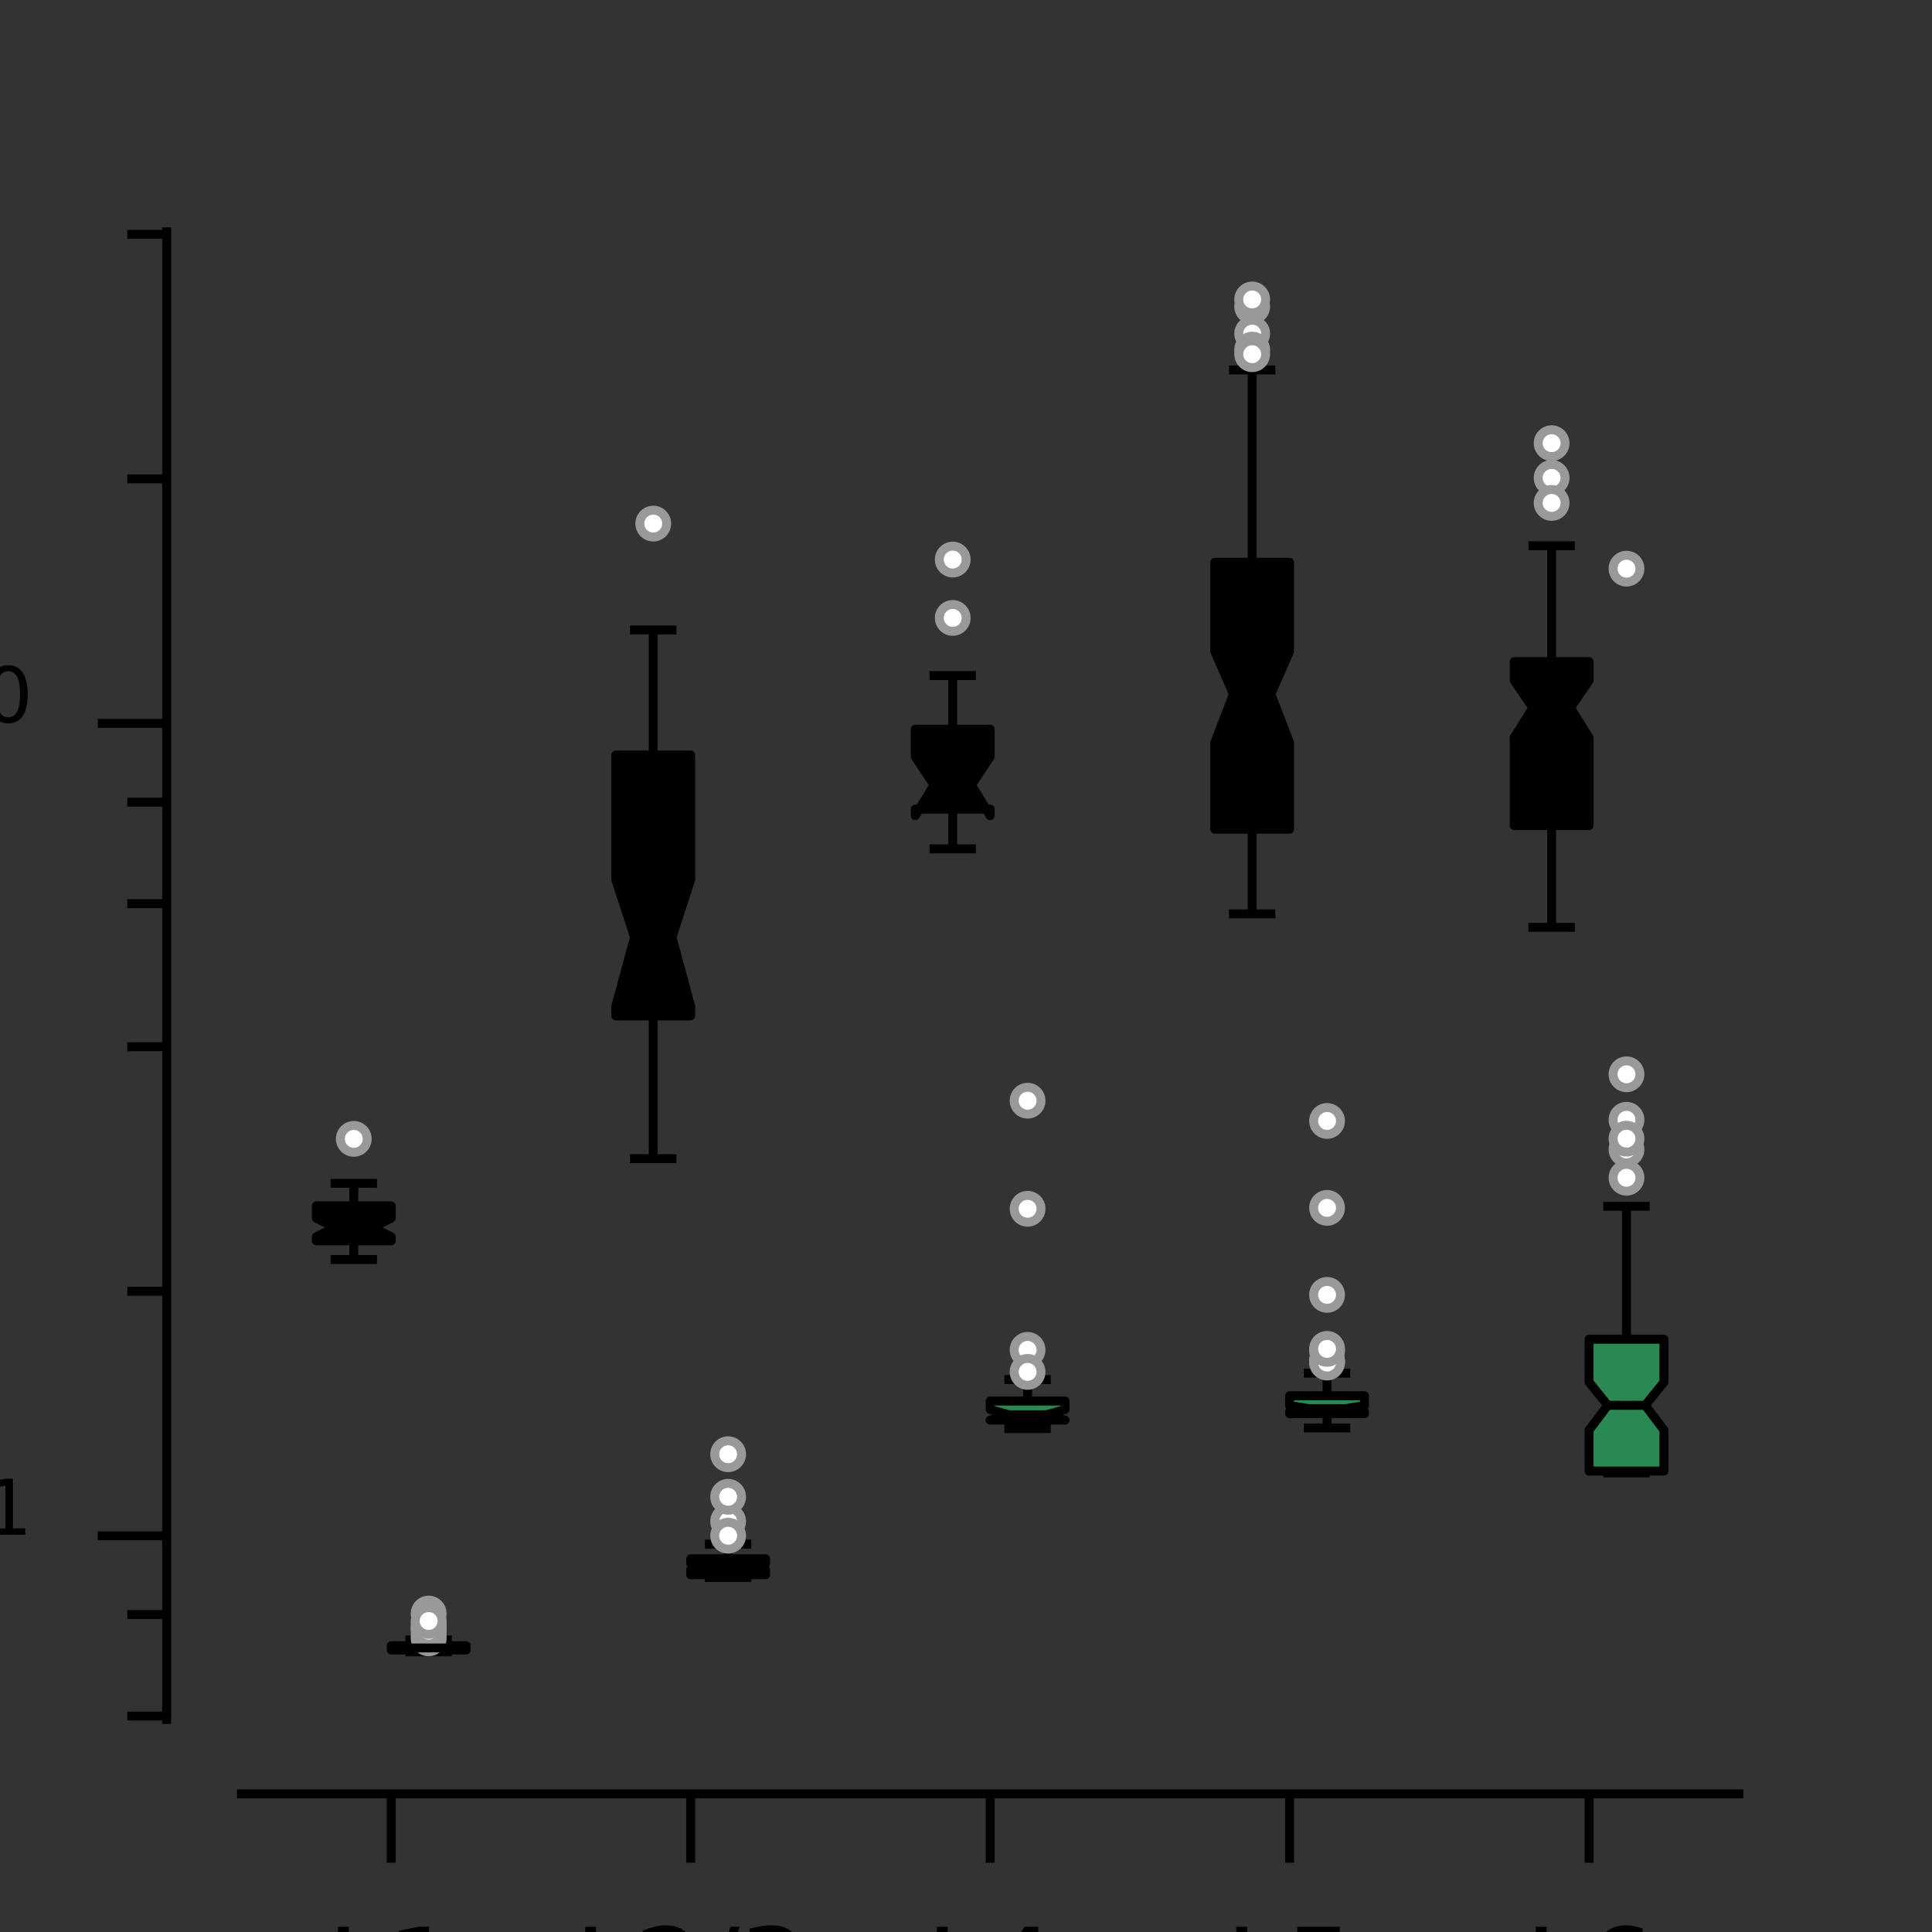 <?xml version="1.0" encoding="utf-8" standalone="no"?>
<!DOCTYPE svg PUBLIC "-//W3C//DTD SVG 1.1//EN"
  "http://www.w3.org/Graphics/SVG/1.1/DTD/svg11.dtd">
<svg xmlns:xlink="http://www.w3.org/1999/xlink" width="108pt" height="108pt" viewBox="0 0 108 108" xmlns="http://www.w3.org/2000/svg" version="1.1">
 <rect x="0" y="0" width="108" height="108" fill="#333333" stroke="none"/>
 <defs>
  <style type="text/css">*{stroke-linejoin: round; stroke-linecap: butt}</style>
 </defs>
 <g id="figure_1">
  <g id="patch_1">
   <path d="M 0 108 
L 108 108 
L 108 0 
L 0 0 
L 0 108 
z
" style="fill: none"/>
  </g>
  <g id="axes_1">
   <g id="patch_2">
    <path d="M 13.5 96.12 
L 97.2 96.12 
L 97.2 12.96 
L 13.5 12.96 
L 13.5 96.12 
z
" style="fill: none"/>
   </g>
   <g id="patch_3">
    <path d="M 21.87 45454.135 
L 21.87 45454.135 
L 21.87 45454.135 
L 21.87 45454.135 
z
" clip-path="url(#p799047a838)" style="stroke: #000000; stroke-width: 0.5; stroke-linejoin: miter"/>
   </g>
   <g id="patch_4">
    <path d="M 21.87 45454.135 
L 21.87 45454.135 
L 21.87 45454.135 
L 21.87 45454.135 
z
" clip-path="url(#p799047a838)" style="fill: #2a8852; stroke: #000000; stroke-width: 0.5; stroke-linejoin: miter"/>
   </g>
   <g id="matplotlib.axis_1">
    <g id="xtick_1">
     <g id="line2d_1">
      <defs>
       <path id="mdffbaaf519" d="M 0 0 
L 0 3.85 
" style="stroke: #000000; stroke-width: 0.5"/>
      </defs>
      <g>
       <use xlink:href="#mdffbaaf519" x="21.87" y="100.278" style="stroke: #000000; stroke-width: 0.5"/>
      </g>
     </g>
     <g id="text_1">
      <!-- L1 -->
      <g transform="translate(18.29 112.187) scale(0.06 -0.06)">
       <defs>
        <path id="DejaVuSans-4c" d="M 628 4666 
L 1259 4666 
L 1259 531 
L 3531 531 
L 3531 0 
L 628 0 
L 628 4666 
z
" transform="scale(0.016)"/>
        <path id="DejaVuSans-31" d="M 794 531 
L 1825 531 
L 1825 4091 
L 703 3866 
L 703 4441 
L 1819 4666 
L 2450 4666 
L 2450 531 
L 3481 531 
L 3481 0 
L 794 0 
L 794 531 
z
" transform="scale(0.016)"/>
       </defs>
       <use xlink:href="#DejaVuSans-4c"/>
       <use xlink:href="#DejaVuSans-31" x="55.713"/>
      </g>
     </g>
    </g>
    <g id="xtick_2">
     <g id="line2d_2">
      <g>
       <use xlink:href="#mdffbaaf519" x="38.61" y="100.278" style="stroke: #000000; stroke-width: 0.5"/>
      </g>
     </g>
     <g id="text_2">
      <!-- L2/3 -->
      <g transform="translate(32.11 112.187) scale(0.06 -0.06)">
       <defs>
        <path id="DejaVuSans-32" d="M 1228 531 
L 3431 531 
L 3431 0 
L 469 0 
L 469 531 
Q 828 903 1448 1529 
Q 2069 2156 2228 2338 
Q 2531 2678 2651 2914 
Q 2772 3150 2772 3378 
Q 2772 3750 2511 3984 
Q 2250 4219 1831 4219 
Q 1534 4219 1204 4116 
Q 875 4013 500 3803 
L 500 4441 
Q 881 4594 1212 4672 
Q 1544 4750 1819 4750 
Q 2544 4750 2975 4387 
Q 3406 4025 3406 3419 
Q 3406 3131 3298 2873 
Q 3191 2616 2906 2266 
Q 2828 2175 2409 1742 
Q 1991 1309 1228 531 
z
" transform="scale(0.016)"/>
        <path id="DejaVuSans-2f" d="M 1625 4666 
L 2156 4666 
L 531 -594 
L 0 -594 
L 1625 4666 
z
" transform="scale(0.016)"/>
        <path id="DejaVuSans-33" d="M 2597 2516 
Q 3050 2419 3304 2112 
Q 3559 1806 3559 1356 
Q 3559 666 3084 287 
Q 2609 -91 1734 -91 
Q 1441 -91 1130 -33 
Q 819 25 488 141 
L 488 750 
Q 750 597 1062 519 
Q 1375 441 1716 441 
Q 2309 441 2620 675 
Q 2931 909 2931 1356 
Q 2931 1769 2642 2001 
Q 2353 2234 1838 2234 
L 1294 2234 
L 1294 2753 
L 1863 2753 
Q 2328 2753 2575 2939 
Q 2822 3125 2822 3475 
Q 2822 3834 2567 4026 
Q 2313 4219 1838 4219 
Q 1578 4219 1281 4162 
Q 984 4106 628 3988 
L 628 4550 
Q 988 4650 1302 4700 
Q 1616 4750 1894 4750 
Q 2613 4750 3031 4423 
Q 3450 4097 3450 3541 
Q 3450 3153 3228 2886 
Q 3006 2619 2597 2516 
z
" transform="scale(0.016)"/>
       </defs>
       <use xlink:href="#DejaVuSans-4c"/>
       <use xlink:href="#DejaVuSans-32" x="55.713"/>
       <use xlink:href="#DejaVuSans-2f" x="119.336"/>
       <use xlink:href="#DejaVuSans-33" x="153.027"/>
      </g>
     </g>
    </g>
    <g id="xtick_3">
     <g id="line2d_3">
      <g>
       <use xlink:href="#mdffbaaf519" x="55.35" y="100.278" style="stroke: #000000; stroke-width: 0.5"/>
      </g>
     </g>
     <g id="text_3">
      <!-- L4 -->
      <g transform="translate(51.77 112.187) scale(0.06 -0.06)">
       <defs>
        <path id="DejaVuSans-34" d="M 2419 4116 
L 825 1625 
L 2419 1625 
L 2419 4116 
z
M 2253 4666 
L 3047 4666 
L 3047 1625 
L 3713 1625 
L 3713 1100 
L 3047 1100 
L 3047 0 
L 2419 0 
L 2419 1100 
L 313 1100 
L 313 1709 
L 2253 4666 
z
" transform="scale(0.016)"/>
       </defs>
       <use xlink:href="#DejaVuSans-4c"/>
       <use xlink:href="#DejaVuSans-34" x="55.713"/>
      </g>
     </g>
    </g>
    <g id="xtick_4">
     <g id="line2d_4">
      <g>
       <use xlink:href="#mdffbaaf519" x="72.09" y="100.278" style="stroke: #000000; stroke-width: 0.5"/>
      </g>
     </g>
     <g id="text_4">
      <!-- L5 -->
      <g transform="translate(68.51 112.187) scale(0.06 -0.06)">
       <defs>
        <path id="DejaVuSans-35" d="M 691 4666 
L 3169 4666 
L 3169 4134 
L 1269 4134 
L 1269 2991 
Q 1406 3038 1543 3061 
Q 1681 3084 1819 3084 
Q 2600 3084 3056 2656 
Q 3513 2228 3513 1497 
Q 3513 744 3044 326 
Q 2575 -91 1722 -91 
Q 1428 -91 1123 -41 
Q 819 9 494 109 
L 494 744 
Q 775 591 1075 516 
Q 1375 441 1709 441 
Q 2250 441 2565 725 
Q 2881 1009 2881 1497 
Q 2881 1984 2565 2268 
Q 2250 2553 1709 2553 
Q 1456 2553 1204 2497 
Q 953 2441 691 2322 
L 691 4666 
z
" transform="scale(0.016)"/>
       </defs>
       <use xlink:href="#DejaVuSans-4c"/>
       <use xlink:href="#DejaVuSans-35" x="55.713"/>
      </g>
     </g>
    </g>
    <g id="xtick_5">
     <g id="line2d_5">
      <g>
       <use xlink:href="#mdffbaaf519" x="88.83" y="100.278" style="stroke: #000000; stroke-width: 0.5"/>
      </g>
     </g>
     <g id="text_5">
      <!-- L6 -->
      <g transform="translate(85.25 112.187) scale(0.06 -0.06)">
       <defs>
        <path id="DejaVuSans-36" d="M 2113 2584 
Q 1688 2584 1439 2293 
Q 1191 2003 1191 1497 
Q 1191 994 1439 701 
Q 1688 409 2113 409 
Q 2538 409 2786 701 
Q 3034 994 3034 1497 
Q 3034 2003 2786 2293 
Q 2538 2584 2113 2584 
z
M 3366 4563 
L 3366 3988 
Q 3128 4100 2886 4159 
Q 2644 4219 2406 4219 
Q 1781 4219 1451 3797 
Q 1122 3375 1075 2522 
Q 1259 2794 1537 2939 
Q 1816 3084 2150 3084 
Q 2853 3084 3261 2657 
Q 3669 2231 3669 1497 
Q 3669 778 3244 343 
Q 2819 -91 2113 -91 
Q 1303 -91 875 529 
Q 447 1150 447 2328 
Q 447 3434 972 4092 
Q 1497 4750 2381 4750 
Q 2619 4750 2861 4703 
Q 3103 4656 3366 4563 
z
" transform="scale(0.016)"/>
       </defs>
       <use xlink:href="#DejaVuSans-4c"/>
       <use xlink:href="#DejaVuSans-36" x="55.713"/>
      </g>
     </g>
    </g>
    <g id="text_6">
     <!-- Layer -->
     <g transform="translate(46.985 121.994) scale(0.06 -0.06)">
      <defs>
       <path id="DejaVuSans-61" d="M 2194 1759 
Q 1497 1759 1228 1600 
Q 959 1441 959 1056 
Q 959 750 1161 570 
Q 1363 391 1709 391 
Q 2188 391 2477 730 
Q 2766 1069 2766 1631 
L 2766 1759 
L 2194 1759 
z
M 3341 1997 
L 3341 0 
L 2766 0 
L 2766 531 
Q 2569 213 2275 61 
Q 1981 -91 1556 -91 
Q 1019 -91 701 211 
Q 384 513 384 1019 
Q 384 1609 779 1909 
Q 1175 2209 1959 2209 
L 2766 2209 
L 2766 2266 
Q 2766 2663 2505 2880 
Q 2244 3097 1772 3097 
Q 1472 3097 1187 3025 
Q 903 2953 641 2809 
L 641 3341 
Q 956 3463 1253 3523 
Q 1550 3584 1831 3584 
Q 2591 3584 2966 3190 
Q 3341 2797 3341 1997 
z
" transform="scale(0.016)"/>
       <path id="DejaVuSans-79" d="M 2059 -325 
Q 1816 -950 1584 -1140 
Q 1353 -1331 966 -1331 
L 506 -1331 
L 506 -850 
L 844 -850 
Q 1081 -850 1212 -737 
Q 1344 -625 1503 -206 
L 1606 56 
L 191 3500 
L 800 3500 
L 1894 763 
L 2988 3500 
L 3597 3500 
L 2059 -325 
z
" transform="scale(0.016)"/>
       <path id="DejaVuSans-65" d="M 3597 1894 
L 3597 1613 
L 953 1613 
Q 991 1019 1311 708 
Q 1631 397 2203 397 
Q 2534 397 2845 478 
Q 3156 559 3463 722 
L 3463 178 
Q 3153 47 2828 -22 
Q 2503 -91 2169 -91 
Q 1331 -91 842 396 
Q 353 884 353 1716 
Q 353 2575 817 3079 
Q 1281 3584 2069 3584 
Q 2775 3584 3186 3129 
Q 3597 2675 3597 1894 
z
M 3022 2063 
Q 3016 2534 2758 2815 
Q 2500 3097 2075 3097 
Q 1594 3097 1305 2825 
Q 1016 2553 972 2059 
L 3022 2063 
z
" transform="scale(0.016)"/>
       <path id="DejaVuSans-72" d="M 2631 2963 
Q 2534 3019 2420 3045 
Q 2306 3072 2169 3072 
Q 1681 3072 1420 2755 
Q 1159 2438 1159 1844 
L 1159 0 
L 581 0 
L 581 3500 
L 1159 3500 
L 1159 2956 
Q 1341 3275 1631 3429 
Q 1922 3584 2338 3584 
Q 2397 3584 2469 3576 
Q 2541 3569 2628 3553 
L 2631 2963 
z
" transform="scale(0.016)"/>
      </defs>
      <use xlink:href="#DejaVuSans-4c"/>
      <use xlink:href="#DejaVuSans-61" x="55.713"/>
      <use xlink:href="#DejaVuSans-79" x="116.992"/>
      <use xlink:href="#DejaVuSans-65" x="176.172"/>
      <use xlink:href="#DejaVuSans-72" x="237.695"/>
     </g>
    </g>
   </g>
   <g id="matplotlib.axis_2">
    <g id="ytick_1">
     <g id="line2d_6">
      <defs>
       <path id="m5334484047" d="M 0 0 
L -3.85 0 
" style="stroke: #000000; stroke-width: 0.5"/>
      </defs>
      <g>
       <use xlink:href="#m5334484047" x="9.315" y="85.854" style="stroke: #000000; stroke-width: 0.5"/>
      </g>
     </g>
     <g id="text_7">
      <!-- $\mathdefault{10^{-1}}$ -->
      <g transform="translate(-12.135 88.134) scale(0.06 -0.06)">
       <defs>
        <path id="DejaVuSans-30" d="M 2034 4250 
Q 1547 4250 1301 3770 
Q 1056 3291 1056 2328 
Q 1056 1369 1301 889 
Q 1547 409 2034 409 
Q 2525 409 2770 889 
Q 3016 1369 3016 2328 
Q 3016 3291 2770 3770 
Q 2525 4250 2034 4250 
z
M 2034 4750 
Q 2819 4750 3233 4129 
Q 3647 3509 3647 2328 
Q 3647 1150 3233 529 
Q 2819 -91 2034 -91 
Q 1250 -91 836 529 
Q 422 1150 422 2328 
Q 422 3509 836 4129 
Q 1250 4750 2034 4750 
z
" transform="scale(0.016)"/>
        <path id="DejaVuSans-2212" d="M 678 2272 
L 4684 2272 
L 4684 1741 
L 678 1741 
L 678 2272 
z
" transform="scale(0.016)"/>
       </defs>
       <use xlink:href="#DejaVuSans-31" transform="translate(0 0.684)"/>
       <use xlink:href="#DejaVuSans-30" transform="translate(63.623 0.684)"/>
       <use xlink:href="#DejaVuSans-2212" transform="translate(128.203 38.966) scale(0.7)"/>
       <use xlink:href="#DejaVuSans-31" transform="translate(186.855 38.966) scale(0.7)"/>
      </g>
     </g>
    </g>
    <g id="ytick_2">
     <g id="line2d_7">
      <g>
       <use xlink:href="#m5334484047" x="9.315" y="40.44" style="stroke: #000000; stroke-width: 0.5"/>
      </g>
     </g>
     <g id="text_8">
      <!-- $\mathdefault{10^{0}}$ -->
      <g transform="translate(-8.595 42.72) scale(0.06 -0.06)">
       <use xlink:href="#DejaVuSans-31" transform="translate(0 0.766)"/>
       <use xlink:href="#DejaVuSans-30" transform="translate(63.623 0.766)"/>
       <use xlink:href="#DejaVuSans-30" transform="translate(128.203 39.047) scale(0.7)"/>
      </g>
     </g>
    </g>
    <g id="ytick_3">
     <g id="line2d_8">
      <defs>
       <path id="m95fcb88a0f" d="M 0 0 
L -2.2 0 
" style="stroke: #000000; stroke-width: 0.5"/>
      </defs>
      <g>
       <use xlink:href="#m95fcb88a0f" x="9.315" y="95.929" style="stroke: #000000; stroke-width: 0.5"/>
      </g>
     </g>
    </g>
    <g id="ytick_4">
     <g id="line2d_9">
      <g>
       <use xlink:href="#m95fcb88a0f" x="9.315" y="90.255" style="stroke: #000000; stroke-width: 0.5"/>
      </g>
     </g>
    </g>
    <g id="ytick_5">
     <g id="line2d_10">
      <g>
       <use xlink:href="#m95fcb88a0f" x="9.315" y="72.183" style="stroke: #000000; stroke-width: 0.5"/>
      </g>
     </g>
    </g>
    <g id="ytick_6">
     <g id="line2d_11">
      <g>
       <use xlink:href="#m95fcb88a0f" x="9.315" y="58.512" style="stroke: #000000; stroke-width: 0.5"/>
      </g>
     </g>
    </g>
    <g id="ytick_7">
     <g id="line2d_12">
      <g>
       <use xlink:href="#m95fcb88a0f" x="9.315" y="50.515" style="stroke: #000000; stroke-width: 0.5"/>
      </g>
     </g>
    </g>
    <g id="ytick_8">
     <g id="line2d_13">
      <g>
       <use xlink:href="#m95fcb88a0f" x="9.315" y="44.841" style="stroke: #000000; stroke-width: 0.5"/>
      </g>
     </g>
    </g>
    <g id="ytick_9">
     <g id="line2d_14">
      <g>
       <use xlink:href="#m95fcb88a0f" x="9.315" y="26.769" style="stroke: #000000; stroke-width: 0.5"/>
      </g>
     </g>
    </g>
    <g id="ytick_10">
     <g id="line2d_15">
      <g>
       <use xlink:href="#m95fcb88a0f" x="9.315" y="13.099" style="stroke: #000000; stroke-width: 0.5"/>
      </g>
     </g>
    </g>
    <g id="text_9">
     <!-- Power ($μV^2$/Hz) -->
     <g transform="translate(-17.395 77.4) rotate(-90) scale(0.06 -0.06)">
      <defs>
       <path id="DejaVuSans-50" d="M 1259 4147 
L 1259 2394 
L 2053 2394 
Q 2494 2394 2734 2622 
Q 2975 2850 2975 3272 
Q 2975 3691 2734 3919 
Q 2494 4147 2053 4147 
L 1259 4147 
z
M 628 4666 
L 2053 4666 
Q 2838 4666 3239 4311 
Q 3641 3956 3641 3272 
Q 3641 2581 3239 2228 
Q 2838 1875 2053 1875 
L 1259 1875 
L 1259 0 
L 628 0 
L 628 4666 
z
" transform="scale(0.016)"/>
       <path id="DejaVuSans-6f" d="M 1959 3097 
Q 1497 3097 1228 2736 
Q 959 2375 959 1747 
Q 959 1119 1226 758 
Q 1494 397 1959 397 
Q 2419 397 2687 759 
Q 2956 1122 2956 1747 
Q 2956 2369 2687 2733 
Q 2419 3097 1959 3097 
z
M 1959 3584 
Q 2709 3584 3137 3096 
Q 3566 2609 3566 1747 
Q 3566 888 3137 398 
Q 2709 -91 1959 -91 
Q 1206 -91 779 398 
Q 353 888 353 1747 
Q 353 2609 779 3096 
Q 1206 3584 1959 3584 
z
" transform="scale(0.016)"/>
       <path id="DejaVuSans-77" d="M 269 3500 
L 844 3500 
L 1563 769 
L 2278 3500 
L 2956 3500 
L 3675 769 
L 4391 3500 
L 4966 3500 
L 4050 0 
L 3372 0 
L 2619 2869 
L 1863 0 
L 1184 0 
L 269 3500 
z
" transform="scale(0.016)"/>
       <path id="DejaVuSans-20" transform="scale(0.016)"/>
       <path id="DejaVuSans-28" d="M 1984 4856 
Q 1566 4138 1362 3434 
Q 1159 2731 1159 2009 
Q 1159 1288 1364 580 
Q 1569 -128 1984 -844 
L 1484 -844 
Q 1016 -109 783 600 
Q 550 1309 550 2009 
Q 550 2706 781 3412 
Q 1013 4119 1484 4856 
L 1984 4856 
z
" transform="scale(0.016)"/>
       <path id="DejaVuSans-Oblique-3bc" d="M -84 -1331 
L 856 3500 
L 1434 3500 
L 1009 1322 
Q 997 1256 987 1175 
Q 978 1094 978 1013 
Q 978 722 1161 565 
Q 1344 409 1684 409 
Q 2147 409 2431 671 
Q 2716 934 2816 1459 
L 3213 3500 
L 3788 3500 
L 3266 809 
Q 3253 750 3248 706 
Q 3244 663 3244 628 
Q 3244 531 3283 486 
Q 3322 441 3406 441 
Q 3438 441 3492 456 
Q 3547 472 3647 513 
L 3559 50 
Q 3422 -19 3297 -55 
Q 3172 -91 3053 -91 
Q 2847 -91 2730 40 
Q 2613 172 2613 403 
Q 2438 153 2195 31 
Q 1953 -91 1625 -91 
Q 1334 -91 1117 43 
Q 900 178 831 397 
L 494 -1331 
L -84 -1331 
z
" transform="scale(0.016)"/>
       <path id="DejaVuSans-Oblique-56" d="M 1319 0 
L 500 4666 
L 1119 4666 
L 1797 653 
L 4063 4666 
L 4750 4666 
L 2053 0 
L 1319 0 
z
" transform="scale(0.016)"/>
       <path id="DejaVuSans-48" d="M 628 4666 
L 1259 4666 
L 1259 2753 
L 3553 2753 
L 3553 4666 
L 4184 4666 
L 4184 0 
L 3553 0 
L 3553 2222 
L 1259 2222 
L 1259 0 
L 628 0 
L 628 4666 
z
" transform="scale(0.016)"/>
       <path id="DejaVuSans-7a" d="M 353 3500 
L 3084 3500 
L 3084 2975 
L 922 459 
L 3084 459 
L 3084 0 
L 275 0 
L 275 525 
L 2438 3041 
L 353 3041 
L 353 3500 
z
" transform="scale(0.016)"/>
       <path id="DejaVuSans-29" d="M 513 4856 
L 1013 4856 
Q 1481 4119 1714 3412 
Q 1947 2706 1947 2009 
Q 1947 1309 1714 600 
Q 1481 -109 1013 -844 
L 513 -844 
Q 928 -128 1133 580 
Q 1338 1288 1338 2009 
Q 1338 2731 1133 3434 
Q 928 4138 513 4856 
z
" transform="scale(0.016)"/>
      </defs>
      <use xlink:href="#DejaVuSans-50" transform="translate(0 0.766)"/>
      <use xlink:href="#DejaVuSans-6f" transform="translate(60.303 0.766)"/>
      <use xlink:href="#DejaVuSans-77" transform="translate(121.484 0.766)"/>
      <use xlink:href="#DejaVuSans-65" transform="translate(203.271 0.766)"/>
      <use xlink:href="#DejaVuSans-72" transform="translate(264.795 0.766)"/>
      <use xlink:href="#DejaVuSans-20" transform="translate(305.908 0.766)"/>
      <use xlink:href="#DejaVuSans-28" transform="translate(337.695 0.766)"/>
      <use xlink:href="#DejaVuSans-Oblique-3bc" transform="translate(376.709 0.766)"/>
      <use xlink:href="#DejaVuSans-Oblique-56" transform="translate(440.332 0.766)"/>
      <use xlink:href="#DejaVuSans-32" transform="translate(515.757 39.047) scale(0.7)"/>
      <use xlink:href="#DejaVuSans-2f" transform="translate(563.028 0.766)"/>
      <use xlink:href="#DejaVuSans-48" transform="translate(594.969 0.766)"/>
      <use xlink:href="#DejaVuSans-7a" transform="translate(670.164 0.766)"/>
      <use xlink:href="#DejaVuSans-29" transform="translate(722.654 0.766)"/>
     </g>
    </g>
   </g>
   <g id="patch_5">
    <path d="M 17.685 69.363 
L 21.87 69.363 
L 21.87 69.136 
L 20.824 68.612 
L 21.87 68.1 
L 21.87 67.407 
L 17.685 67.407 
L 17.685 68.1 
L 18.731 68.612 
L 17.685 69.136 
L 17.685 69.363 
z
" clip-path="url(#p799047a838)" style="stroke: #000000; stroke-width: 0.5; stroke-linejoin: miter"/>
   </g>
   <g id="line2d_16">
    <path d="M 19.777 69.363 
L 19.777 70.407 
" clip-path="url(#p799047a838)" style="fill: none; stroke: #000000; stroke-width: 0.5"/>
   </g>
   <g id="line2d_17">
    <path d="M 19.777 67.407 
L 19.777 66.149 
" clip-path="url(#p799047a838)" style="fill: none; stroke: #000000; stroke-width: 0.5"/>
   </g>
   <g id="line2d_18">
    <path d="M 18.731 70.407 
L 20.824 70.407 
" clip-path="url(#p799047a838)" style="fill: none; stroke: #000000; stroke-width: 0.5; stroke-linecap: square"/>
   </g>
   <g id="line2d_19">
    <path d="M 18.731 66.149 
L 20.824 66.149 
" clip-path="url(#p799047a838)" style="fill: none; stroke: #000000; stroke-width: 0.5; stroke-linecap: square"/>
   </g>
   <g id="line2d_20">
    <defs>
     <path id="m3905343ca8" d="M 0 0.75 
C 0.199 0.75 0.39 0.671 0.53 0.53 
C 0.671 0.39 0.75 0.199 0.75 0 
C 0.75 -0.199 0.671 -0.39 0.53 -0.53 
C 0.39 -0.671 0.199 -0.75 0 -0.75 
C -0.199 -0.75 -0.39 -0.671 -0.53 -0.53 
C -0.671 -0.39 -0.75 -0.199 -0.75 0 
C -0.75 0.199 -0.671 0.39 -0.53 0.53 
C -0.39 0.671 -0.199 0.75 0 0.75 
z
" style="stroke: #999999; stroke-width: 0.5"/>
    </defs>
    <g clip-path="url(#p799047a838)">
     <use xlink:href="#m3905343ca8" x="19.777" y="63.664" style="fill: #ffffff; stroke: #999999; stroke-width: 0.5"/>
    </g>
   </g>
   <g id="patch_6">
    <path d="M 34.425 56.79 
L 38.61 56.79 
L 38.61 56.249 
L 37.564 52.394 
L 38.61 49.171 
L 38.61 42.207 
L 34.425 42.207 
L 34.425 49.171 
L 35.471 52.394 
L 34.425 56.249 
L 34.425 56.79 
z
" clip-path="url(#p799047a838)" style="stroke: #000000; stroke-width: 0.5; stroke-linejoin: miter"/>
   </g>
   <g id="line2d_21">
    <path d="M 36.517 56.79 
L 36.517 64.771 
" clip-path="url(#p799047a838)" style="fill: none; stroke: #000000; stroke-width: 0.5"/>
   </g>
   <g id="line2d_22">
    <path d="M 36.517 42.207 
L 36.517 35.217 
" clip-path="url(#p799047a838)" style="fill: none; stroke: #000000; stroke-width: 0.5"/>
   </g>
   <g id="line2d_23">
    <path d="M 35.471 64.771 
L 37.564 64.771 
" clip-path="url(#p799047a838)" style="fill: none; stroke: #000000; stroke-width: 0.5; stroke-linecap: square"/>
   </g>
   <g id="line2d_24">
    <path d="M 35.471 35.217 
L 37.564 35.217 
" clip-path="url(#p799047a838)" style="fill: none; stroke: #000000; stroke-width: 0.5; stroke-linecap: square"/>
   </g>
   <g id="line2d_25">
    <g clip-path="url(#p799047a838)">
     <use xlink:href="#m3905343ca8" x="36.517" y="29.27" style="fill: #ffffff; stroke: #999999; stroke-width: 0.5"/>
    </g>
   </g>
   <g id="patch_7">
    <path d="M 51.165 45.23 
L 55.35 45.23 
L 55.35 45.596 
L 54.304 43.88 
L 55.35 42.301 
L 55.35 40.763 
L 51.165 40.763 
L 51.165 42.301 
L 52.211 43.88 
L 51.165 45.596 
L 51.165 45.23 
z
" clip-path="url(#p799047a838)" style="stroke: #000000; stroke-width: 0.5; stroke-linejoin: miter"/>
   </g>
   <g id="line2d_26">
    <path d="M 53.258 45.23 
L 53.258 47.448 
" clip-path="url(#p799047a838)" style="fill: none; stroke: #000000; stroke-width: 0.5"/>
   </g>
   <g id="line2d_27">
    <path d="M 53.258 40.763 
L 53.258 37.763 
" clip-path="url(#p799047a838)" style="fill: none; stroke: #000000; stroke-width: 0.5"/>
   </g>
   <g id="line2d_28">
    <path d="M 52.211 47.448 
L 54.304 47.448 
" clip-path="url(#p799047a838)" style="fill: none; stroke: #000000; stroke-width: 0.5; stroke-linecap: square"/>
   </g>
   <g id="line2d_29">
    <path d="M 52.211 37.763 
L 54.304 37.763 
" clip-path="url(#p799047a838)" style="fill: none; stroke: #000000; stroke-width: 0.5; stroke-linecap: square"/>
   </g>
   <g id="line2d_30">
    <g clip-path="url(#p799047a838)">
     <use xlink:href="#m3905343ca8" x="53.258" y="34.542" style="fill: #ffffff; stroke: #999999; stroke-width: 0.5"/>
     <use xlink:href="#m3905343ca8" x="53.258" y="31.28" style="fill: #ffffff; stroke: #999999; stroke-width: 0.5"/>
    </g>
   </g>
   <g id="patch_8">
    <path d="M 67.905 46.355 
L 72.09 46.355 
L 72.09 41.526 
L 71.044 38.8 
L 72.09 36.406 
L 72.09 31.432 
L 67.905 31.432 
L 67.905 36.406 
L 68.951 38.8 
L 67.905 41.526 
L 67.905 46.355 
z
" clip-path="url(#p799047a838)" style="stroke: #000000; stroke-width: 0.5; stroke-linejoin: miter"/>
   </g>
   <g id="line2d_31">
    <path d="M 69.998 46.355 
L 69.998 51.084 
" clip-path="url(#p799047a838)" style="fill: none; stroke: #000000; stroke-width: 0.5"/>
   </g>
   <g id="line2d_32">
    <path d="M 69.998 31.432 
L 69.998 20.68 
" clip-path="url(#p799047a838)" style="fill: none; stroke: #000000; stroke-width: 0.5"/>
   </g>
   <g id="line2d_33">
    <path d="M 68.951 51.084 
L 71.044 51.084 
" clip-path="url(#p799047a838)" style="fill: none; stroke: #000000; stroke-width: 0.5; stroke-linecap: square"/>
   </g>
   <g id="line2d_34">
    <path d="M 68.951 20.68 
L 71.044 20.68 
" clip-path="url(#p799047a838)" style="fill: none; stroke: #000000; stroke-width: 0.5; stroke-linecap: square"/>
   </g>
   <g id="line2d_35">
    <g clip-path="url(#p799047a838)">
     <use xlink:href="#m3905343ca8" x="69.998" y="18.649" style="fill: #ffffff; stroke: #999999; stroke-width: 0.5"/>
     <use xlink:href="#m3905343ca8" x="69.998" y="19.543" style="fill: #ffffff; stroke: #999999; stroke-width: 0.5"/>
     <use xlink:href="#m3905343ca8" x="69.998" y="17.138" style="fill: #ffffff; stroke: #999999; stroke-width: 0.5"/>
     <use xlink:href="#m3905343ca8" x="69.998" y="16.74" style="fill: #ffffff; stroke: #999999; stroke-width: 0.5"/>
     <use xlink:href="#m3905343ca8" x="69.998" y="19.801" style="fill: #ffffff; stroke: #999999; stroke-width: 0.5"/>
    </g>
   </g>
   <g id="patch_9">
    <path d="M 84.645 46.149 
L 88.83 46.149 
L 88.83 41.228 
L 87.784 39.569 
L 88.83 38.04 
L 88.83 36.988 
L 84.645 36.988 
L 84.645 38.04 
L 85.691 39.569 
L 84.645 41.228 
L 84.645 46.149 
z
" clip-path="url(#p799047a838)" style="stroke: #000000; stroke-width: 0.5; stroke-linejoin: miter"/>
   </g>
   <g id="line2d_36">
    <path d="M 86.737 46.149 
L 86.737 51.838 
" clip-path="url(#p799047a838)" style="fill: none; stroke: #000000; stroke-width: 0.5"/>
   </g>
   <g id="line2d_37">
    <path d="M 86.737 36.988 
L 86.737 30.509 
" clip-path="url(#p799047a838)" style="fill: none; stroke: #000000; stroke-width: 0.5"/>
   </g>
   <g id="line2d_38">
    <path d="M 85.691 51.838 
L 87.784 51.838 
" clip-path="url(#p799047a838)" style="fill: none; stroke: #000000; stroke-width: 0.5; stroke-linecap: square"/>
   </g>
   <g id="line2d_39">
    <path d="M 85.691 30.509 
L 87.784 30.509 
" clip-path="url(#p799047a838)" style="fill: none; stroke: #000000; stroke-width: 0.5; stroke-linecap: square"/>
   </g>
   <g id="line2d_40">
    <g clip-path="url(#p799047a838)">
     <use xlink:href="#m3905343ca8" x="86.737" y="26.714" style="fill: #ffffff; stroke: #999999; stroke-width: 0.5"/>
     <use xlink:href="#m3905343ca8" x="86.737" y="28.114" style="fill: #ffffff; stroke: #999999; stroke-width: 0.5"/>
     <use xlink:href="#m3905343ca8" x="86.737" y="24.774" style="fill: #ffffff; stroke: #999999; stroke-width: 0.5"/>
    </g>
   </g>
   <g id="patch_10">
    <path d="M 21.87 92.239 
L 26.055 92.239 
L 26.055 92.184 
L 25.009 92.121 
L 26.055 92.058 
L 26.055 91.995 
L 21.87 91.995 
L 21.87 92.058 
L 22.916 92.121 
L 21.87 92.184 
L 21.87 92.239 
z
" clip-path="url(#p799047a838)" style="fill: #2a8852; stroke: #000000; stroke-width: 0.5; stroke-linejoin: miter"/>
   </g>
   <g id="line2d_41">
    <path d="M 23.962 92.239 
L 23.962 92.34 
" clip-path="url(#p799047a838)" style="fill: none; stroke: #000000; stroke-width: 0.5"/>
   </g>
   <g id="line2d_42">
    <path d="M 23.962 91.995 
L 23.962 91.673 
" clip-path="url(#p799047a838)" style="fill: none; stroke: #000000; stroke-width: 0.5"/>
   </g>
   <g id="line2d_43">
    <path d="M 22.916 92.34 
L 25.009 92.34 
" clip-path="url(#p799047a838)" style="fill: none; stroke: #000000; stroke-width: 0.5; stroke-linecap: square"/>
   </g>
   <g id="line2d_44">
    <path d="M 22.916 91.673 
L 25.009 91.673 
" clip-path="url(#p799047a838)" style="fill: none; stroke: #000000; stroke-width: 0.5; stroke-linecap: square"/>
   </g>
   <g id="line2d_45">
    <g clip-path="url(#p799047a838)">
     <use xlink:href="#m3905343ca8" x="23.962" y="91.419" style="fill: #ffffff; stroke: #999999; stroke-width: 0.5"/>
     <use xlink:href="#m3905343ca8" x="23.962" y="90.76" style="fill: #ffffff; stroke: #999999; stroke-width: 0.5"/>
     <use xlink:href="#m3905343ca8" x="23.962" y="91.585" style="fill: #ffffff; stroke: #999999; stroke-width: 0.5"/>
     <use xlink:href="#m3905343ca8" x="23.962" y="91.055" style="fill: #ffffff; stroke: #999999; stroke-width: 0.5"/>
     <use xlink:href="#m3905343ca8" x="23.962" y="90.198" style="fill: #ffffff; stroke: #999999; stroke-width: 0.5"/>
     <use xlink:href="#m3905343ca8" x="23.962" y="90.958" style="fill: #ffffff; stroke: #999999; stroke-width: 0.5"/>
     <use xlink:href="#m3905343ca8" x="23.962" y="91.154" style="fill: #ffffff; stroke: #999999; stroke-width: 0.5"/>
     <use xlink:href="#m3905343ca8" x="23.962" y="90.614" style="fill: #ffffff; stroke: #999999; stroke-width: 0.5"/>
    </g>
   </g>
   <g id="patch_11">
    <path d="M 38.61 88.029 
L 42.795 88.029 
L 42.795 87.753 
L 41.749 87.577 
L 42.795 87.403 
L 42.795 87.137 
L 38.61 87.137 
L 38.61 87.403 
L 39.656 87.577 
L 38.61 87.753 
L 38.61 88.029 
z
" clip-path="url(#p799047a838)" style="fill: #2a8852; stroke: #000000; stroke-width: 0.5; stroke-linejoin: miter"/>
   </g>
   <g id="line2d_46">
    <path d="M 40.703 88.029 
L 40.703 88.182 
" clip-path="url(#p799047a838)" style="fill: none; stroke: #000000; stroke-width: 0.5"/>
   </g>
   <g id="line2d_47">
    <path d="M 40.703 87.137 
L 40.703 86.316 
" clip-path="url(#p799047a838)" style="fill: none; stroke: #000000; stroke-width: 0.5"/>
   </g>
   <g id="line2d_48">
    <path d="M 39.656 88.182 
L 41.749 88.182 
" clip-path="url(#p799047a838)" style="fill: none; stroke: #000000; stroke-width: 0.5; stroke-linecap: square"/>
   </g>
   <g id="line2d_49">
    <path d="M 39.656 86.316 
L 41.749 86.316 
" clip-path="url(#p799047a838)" style="fill: none; stroke: #000000; stroke-width: 0.5; stroke-linecap: square"/>
   </g>
   <g id="line2d_50">
    <g clip-path="url(#p799047a838)">
     <use xlink:href="#m3905343ca8" x="40.703" y="85.044" style="fill: #ffffff; stroke: #999999; stroke-width: 0.5"/>
     <use xlink:href="#m3905343ca8" x="40.703" y="83.672" style="fill: #ffffff; stroke: #999999; stroke-width: 0.5"/>
     <use xlink:href="#m3905343ca8" x="40.703" y="81.292" style="fill: #ffffff; stroke: #999999; stroke-width: 0.5"/>
     <use xlink:href="#m3905343ca8" x="40.703" y="85.848" style="fill: #ffffff; stroke: #999999; stroke-width: 0.5"/>
    </g>
   </g>
   <g id="patch_12">
    <path d="M 55.35 79.381 
L 59.535 79.381 
L 59.535 79.388 
L 58.489 79.088 
L 59.535 78.792 
L 59.535 78.319 
L 55.35 78.319 
L 55.35 78.792 
L 56.396 79.088 
L 55.35 79.388 
L 55.35 79.381 
z
" clip-path="url(#p799047a838)" style="fill: #2a8852; stroke: #000000; stroke-width: 0.5; stroke-linejoin: miter"/>
   </g>
   <g id="line2d_51">
    <path d="M 57.443 79.381 
L 57.443 79.854 
" clip-path="url(#p799047a838)" style="fill: none; stroke: #000000; stroke-width: 0.5"/>
   </g>
   <g id="line2d_52">
    <path d="M 57.443 78.319 
L 57.443 77.118 
" clip-path="url(#p799047a838)" style="fill: none; stroke: #000000; stroke-width: 0.5"/>
   </g>
   <g id="line2d_53">
    <path d="M 56.396 79.854 
L 58.489 79.854 
" clip-path="url(#p799047a838)" style="fill: none; stroke: #000000; stroke-width: 0.5; stroke-linecap: square"/>
   </g>
   <g id="line2d_54">
    <path d="M 56.396 77.118 
L 58.489 77.118 
" clip-path="url(#p799047a838)" style="fill: none; stroke: #000000; stroke-width: 0.5; stroke-linecap: square"/>
   </g>
   <g id="line2d_55">
    <g clip-path="url(#p799047a838)">
     <use xlink:href="#m3905343ca8" x="57.443" y="75.459" style="fill: #ffffff; stroke: #999999; stroke-width: 0.5"/>
     <use xlink:href="#m3905343ca8" x="57.443" y="67.572" style="fill: #ffffff; stroke: #999999; stroke-width: 0.5"/>
     <use xlink:href="#m3905343ca8" x="57.443" y="76.69" style="fill: #ffffff; stroke: #999999; stroke-width: 0.5"/>
     <use xlink:href="#m3905343ca8" x="57.443" y="61.531" style="fill: #ffffff; stroke: #999999; stroke-width: 0.5"/>
    </g>
   </g>
   <g id="patch_13">
    <path d="M 72.09 79.025 
L 76.275 79.025 
L 76.275 78.912 
L 75.229 78.741 
L 76.275 78.572 
L 76.275 78.022 
L 72.09 78.022 
L 72.09 78.572 
L 73.136 78.741 
L 72.09 78.912 
L 72.09 79.025 
z
" clip-path="url(#p799047a838)" style="fill: #2a8852; stroke: #000000; stroke-width: 0.5; stroke-linejoin: miter"/>
   </g>
   <g id="line2d_56">
    <path d="M 74.183 79.025 
L 74.183 79.824 
" clip-path="url(#p799047a838)" style="fill: none; stroke: #000000; stroke-width: 0.5"/>
   </g>
   <g id="line2d_57">
    <path d="M 74.183 78.022 
L 74.183 76.761 
" clip-path="url(#p799047a838)" style="fill: none; stroke: #000000; stroke-width: 0.5"/>
   </g>
   <g id="line2d_58">
    <path d="M 73.136 79.824 
L 75.229 79.824 
" clip-path="url(#p799047a838)" style="fill: none; stroke: #000000; stroke-width: 0.5; stroke-linecap: square"/>
   </g>
   <g id="line2d_59">
    <path d="M 73.136 76.761 
L 75.229 76.761 
" clip-path="url(#p799047a838)" style="fill: none; stroke: #000000; stroke-width: 0.5; stroke-linecap: square"/>
   </g>
   <g id="line2d_60">
    <g clip-path="url(#p799047a838)">
     <use xlink:href="#m3905343ca8" x="74.183" y="76.071" style="fill: #ffffff; stroke: #999999; stroke-width: 0.5"/>
     <use xlink:href="#m3905343ca8" x="74.183" y="75.515" style="fill: #ffffff; stroke: #999999; stroke-width: 0.5"/>
     <use xlink:href="#m3905343ca8" x="74.183" y="72.384" style="fill: #ffffff; stroke: #999999; stroke-width: 0.5"/>
     <use xlink:href="#m3905343ca8" x="74.183" y="76.089" style="fill: #ffffff; stroke: #999999; stroke-width: 0.5"/>
     <use xlink:href="#m3905343ca8" x="74.183" y="76.168" style="fill: #ffffff; stroke: #999999; stroke-width: 0.5"/>
     <use xlink:href="#m3905343ca8" x="74.183" y="62.662" style="fill: #ffffff; stroke: #999999; stroke-width: 0.5"/>
     <use xlink:href="#m3905343ca8" x="74.183" y="67.521" style="fill: #ffffff; stroke: #999999; stroke-width: 0.5"/>
     <use xlink:href="#m3905343ca8" x="74.183" y="75.403" style="fill: #ffffff; stroke: #999999; stroke-width: 0.5"/>
    </g>
   </g>
   <g id="patch_14">
    <path d="M 88.83 82.233 
L 93.015 82.233 
L 93.015 79.94 
L 91.969 78.557 
L 93.015 77.264 
L 93.015 74.862 
L 88.83 74.862 
L 88.83 77.264 
L 89.876 78.557 
L 88.83 79.94 
L 88.83 82.233 
z
" clip-path="url(#p799047a838)" style="fill: #2a8852; stroke: #000000; stroke-width: 0.5; stroke-linejoin: miter"/>
   </g>
   <g id="line2d_61">
    <path d="M 90.922 82.233 
L 90.922 82.335 
" clip-path="url(#p799047a838)" style="fill: none; stroke: #000000; stroke-width: 0.5"/>
   </g>
   <g id="line2d_62">
    <path d="M 90.922 74.862 
L 90.922 67.432 
" clip-path="url(#p799047a838)" style="fill: none; stroke: #000000; stroke-width: 0.5"/>
   </g>
   <g id="line2d_63">
    <path d="M 89.876 82.335 
L 91.969 82.335 
" clip-path="url(#p799047a838)" style="fill: none; stroke: #000000; stroke-width: 0.5; stroke-linecap: square"/>
   </g>
   <g id="line2d_64">
    <path d="M 89.876 67.432 
L 91.969 67.432 
" clip-path="url(#p799047a838)" style="fill: none; stroke: #000000; stroke-width: 0.5; stroke-linecap: square"/>
   </g>
   <g id="line2d_65">
    <g clip-path="url(#p799047a838)">
     <use xlink:href="#m3905343ca8" x="90.922" y="31.789" style="fill: #ffffff; stroke: #999999; stroke-width: 0.5"/>
     <use xlink:href="#m3905343ca8" x="90.922" y="60.054" style="fill: #ffffff; stroke: #999999; stroke-width: 0.5"/>
     <use xlink:href="#m3905343ca8" x="90.922" y="65.837" style="fill: #ffffff; stroke: #999999; stroke-width: 0.5"/>
     <use xlink:href="#m3905343ca8" x="90.922" y="62.596" style="fill: #ffffff; stroke: #999999; stroke-width: 0.5"/>
     <use xlink:href="#m3905343ca8" x="90.922" y="64.255" style="fill: #ffffff; stroke: #999999; stroke-width: 0.5"/>
     <use xlink:href="#m3905343ca8" x="90.922" y="63.652" style="fill: #ffffff; stroke: #999999; stroke-width: 0.5"/>
    </g>
   </g>
   <g id="line2d_66">
    <path d="M 18.731 68.612 
L 20.824 68.612 
" clip-path="url(#p799047a838)" style="fill: none; stroke: #000000; stroke-width: 0.5"/>
   </g>
   <g id="line2d_67">
    <path d="M 35.471 52.394 
L 37.564 52.394 
" clip-path="url(#p799047a838)" style="fill: none; stroke: #000000; stroke-width: 0.5"/>
   </g>
   <g id="line2d_68">
    <path d="M 52.211 43.88 
L 54.304 43.88 
" clip-path="url(#p799047a838)" style="fill: none; stroke: #000000; stroke-width: 0.5"/>
   </g>
   <g id="line2d_69">
    <path d="M 68.951 38.8 
L 71.044 38.8 
" clip-path="url(#p799047a838)" style="fill: none; stroke: #000000; stroke-width: 0.5"/>
   </g>
   <g id="line2d_70">
    <path d="M 85.691 39.569 
L 87.784 39.569 
" clip-path="url(#p799047a838)" style="fill: none; stroke: #000000; stroke-width: 0.5"/>
   </g>
   <g id="line2d_71">
    <path d="M 22.916 92.121 
L 25.009 92.121 
" clip-path="url(#p799047a838)" style="fill: none; stroke: #000000; stroke-width: 0.5"/>
   </g>
   <g id="line2d_72">
    <path d="M 39.656 87.577 
L 41.749 87.577 
" clip-path="url(#p799047a838)" style="fill: none; stroke: #000000; stroke-width: 0.5"/>
   </g>
   <g id="line2d_73">
    <path d="M 56.396 79.088 
L 58.489 79.088 
" clip-path="url(#p799047a838)" style="fill: none; stroke: #000000; stroke-width: 0.5"/>
   </g>
   <g id="line2d_74">
    <path d="M 73.136 78.741 
L 75.229 78.741 
" clip-path="url(#p799047a838)" style="fill: none; stroke: #000000; stroke-width: 0.5"/>
   </g>
   <g id="line2d_75">
    <path d="M 89.876 78.557 
L 91.969 78.557 
" clip-path="url(#p799047a838)" style="fill: none; stroke: #000000; stroke-width: 0.5"/>
   </g>
   <g id="patch_15">
    <path d="M 9.315 96.12 
L 9.315 12.96 
" style="fill: none; stroke: #000000; stroke-width: 0.5; stroke-linejoin: miter; stroke-linecap: square"/>
   </g>
   <g id="patch_16">
    <path d="M 13.5 100.278 
L 97.2 100.278 
" style="fill: none; stroke: #000000; stroke-width: 0.5; stroke-linejoin: miter; stroke-linecap: square"/>
   </g>
   <g id="legend_1"/>
  </g>
 </g>
 <defs>
  <clipPath id="p799047a838">
   <rect x="13.5" y="12.96" width="83.7" height="83.16"/>
  </clipPath>
 </defs>
</svg>
